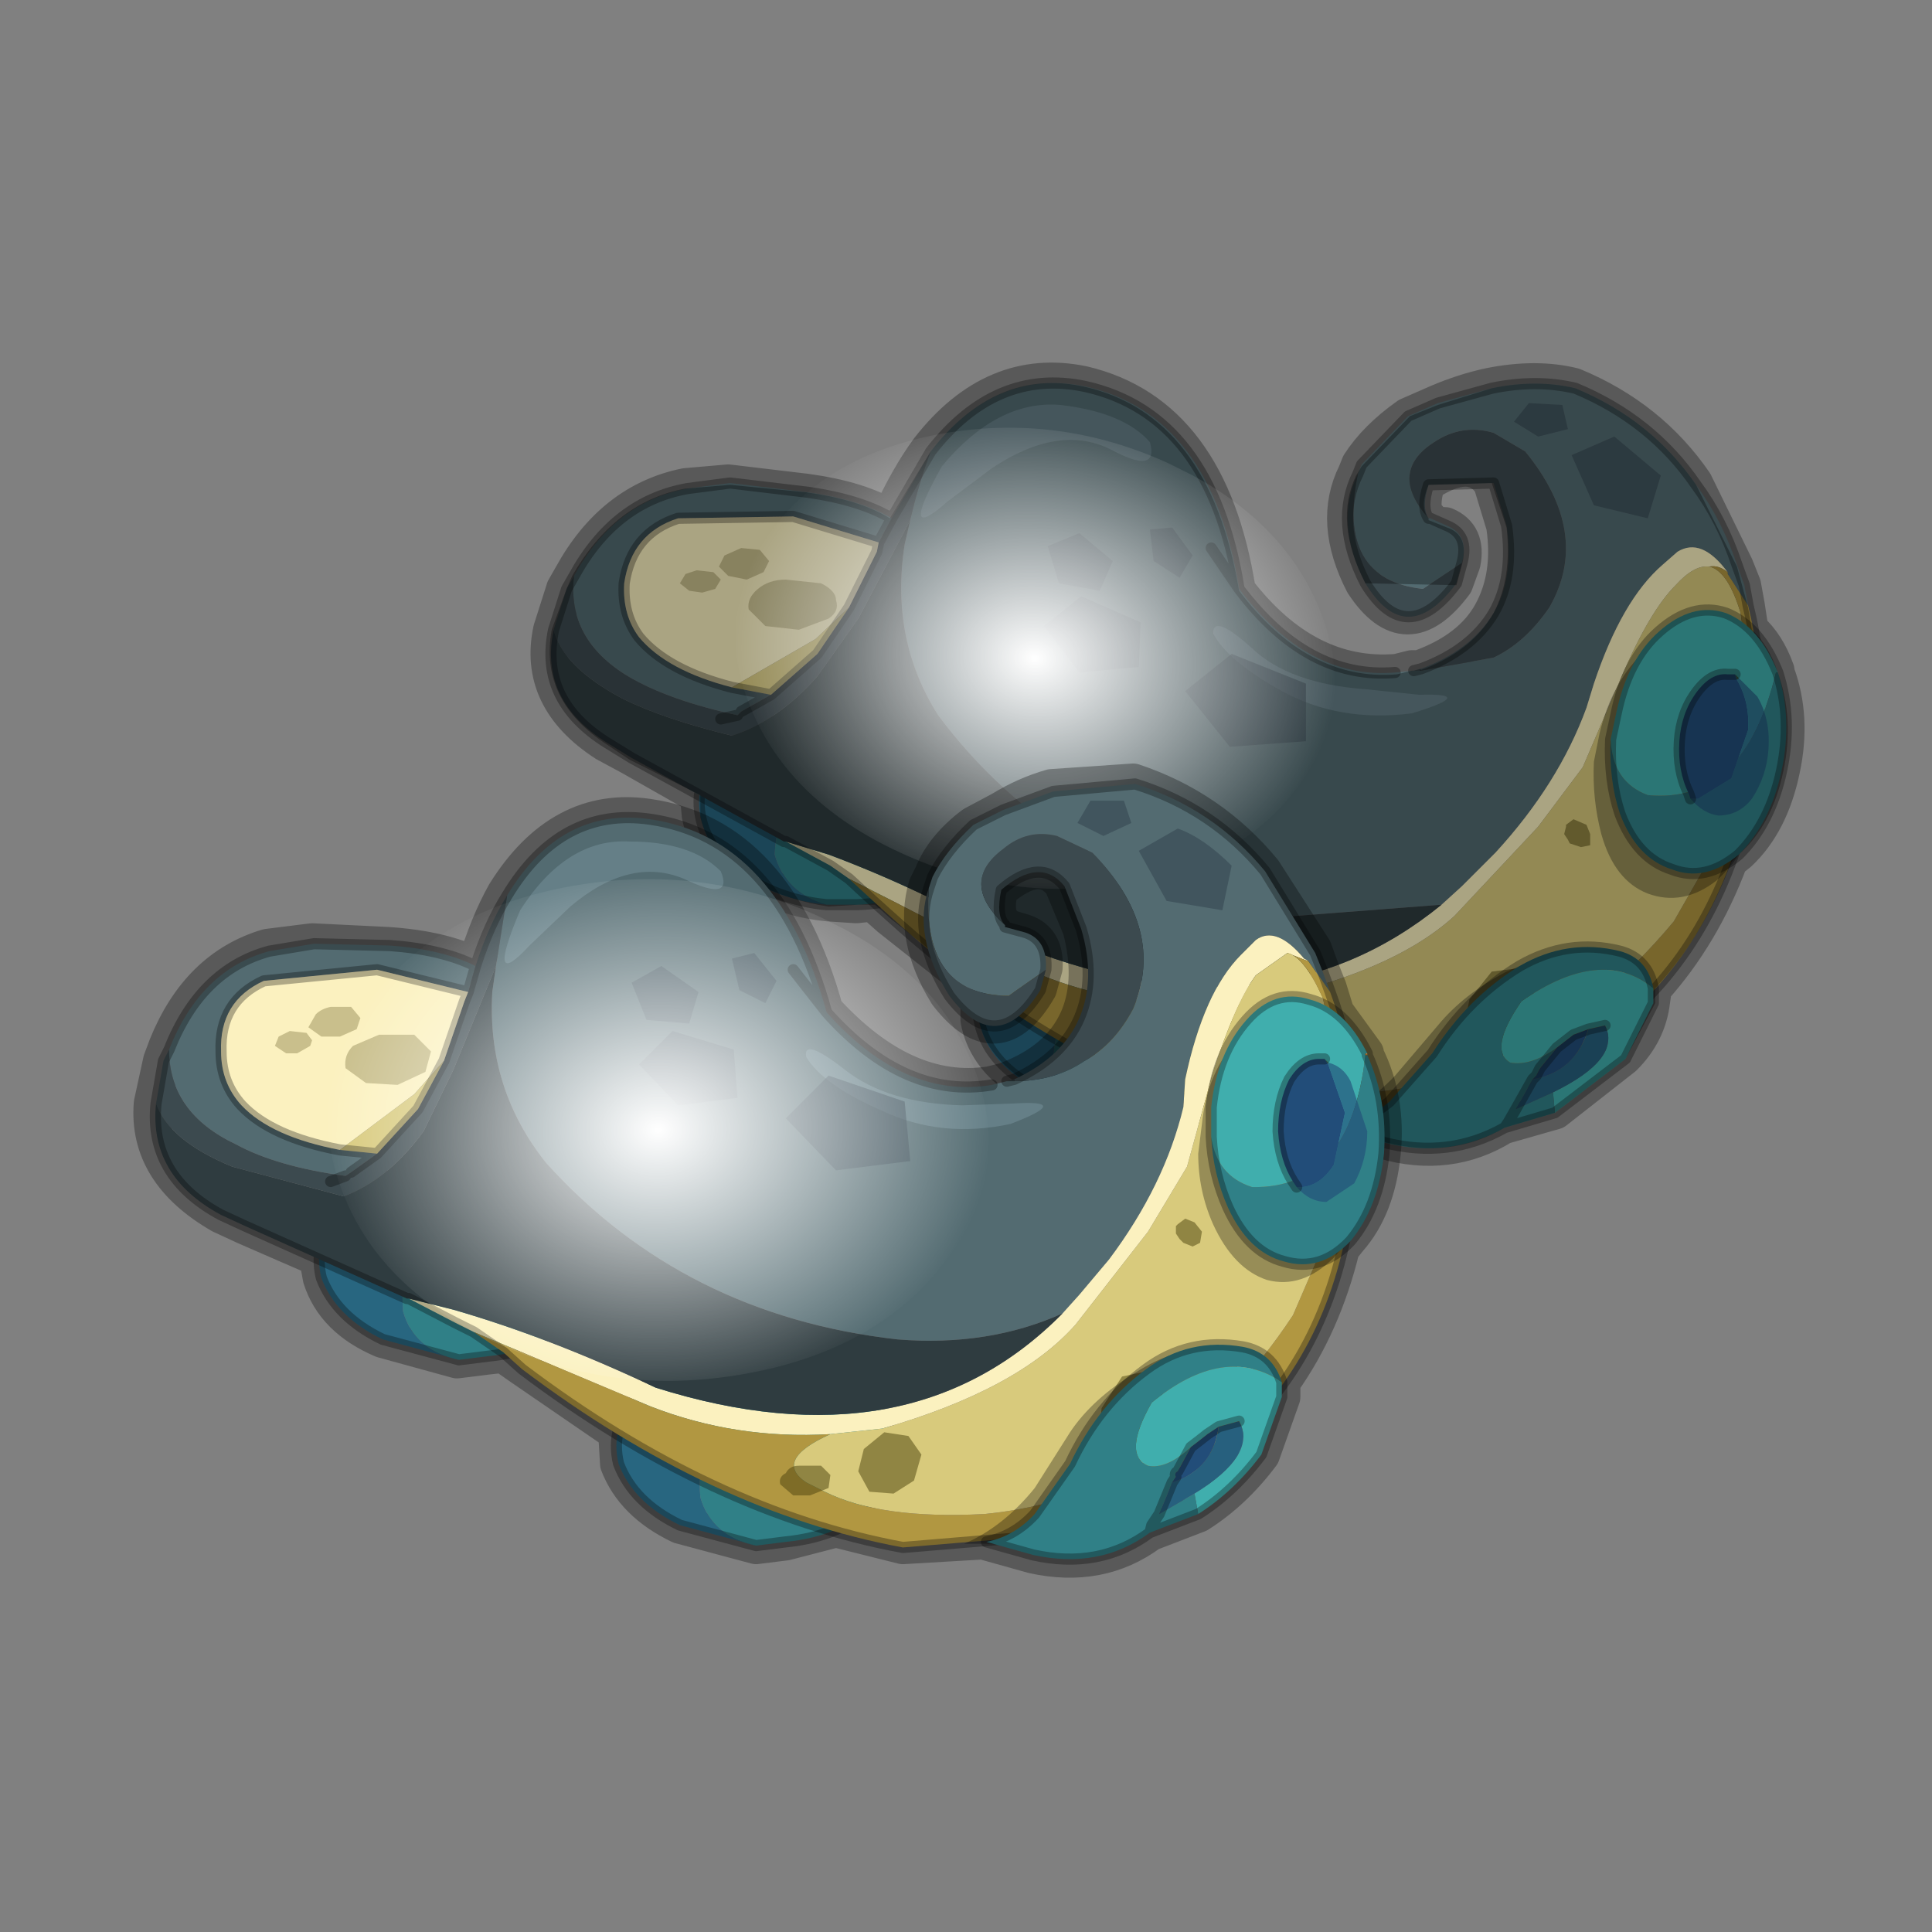 <?xml version="1.0" encoding="UTF-8" standalone="no"?>
<svg xmlns:xlink="http://www.w3.org/1999/xlink" height="520.0px" width="520.0px" xmlns="http://www.w3.org/2000/svg">
  <rect width="100%" height="100%" fill="#808080" stroke="none"/>
  <g transform="matrix(10.0, 0.0, 0.0, 10.0, 0.0, 0.0)">
    <use height="52.0" transform="matrix(1.0, 0.0, 0.0, 1.0, 0.0, 0.0)" width="52.0" xlink:href="#shape0"/>
    <use height="136.85" transform="matrix(0.109, 0.008, -0.005, 0.09, 20.117, 10.968)" width="148.25" xlink:href="#sprite0"/>
    <use height="21.95" transform="matrix(1.0, 0.0, 0.0, 1.0, 3.6, 20.5)" width="34.15" xlink:href="#shape2"/>
    <use height="136.85" transform="matrix(0.12, 0.008, -0.012, 0.098, 9.642, 23.117)" width="148.25" xlink:href="#sprite0"/>
  </g>
  <defs>
    <g id="shape0" transform="matrix(1.0, 0.0, 0.0, 1.0, 0.0, 0.0)">
      <path d="M52.0 0.0 L52.0 52.0 0.0 52.0 0.0 0.0 52.0 0.0" fill="#795fa9" fill-opacity="0.0" fill-rule="evenodd" stroke="none"/>
      <path d="M25.0 12.1 Q26.75 9.85 29.15 10.35 32.55 11.15 33.3 15.9 35.15 18.3 37.6 18.1 L38.0 18.0 38.2 18.0 Q39.6 17.5 40.15 16.5 40.7 15.5 40.5 14.15 L40.15 13.0 Q39.6 12.2 38.4 13.0 38.2 13.65 38.4 13.95 L38.45 13.95 Q38.6 14.15 38.9 14.15 39.5 14.4 39.35 15.15 L39.15 15.7 Q37.85 17.45 36.7 15.7 35.85 14.05 36.5 12.75 L36.6 12.5 Q37.05 11.8 37.9 11.2 L38.7 10.85 Q39.4 10.55 40.1 10.4 41.35 10.15 42.35 10.4 44.4 11.25 45.6 13.0 L46.7 15.25 46.9 15.75 47.0 16.3 47.1 16.95 Q47.55 17.35 47.8 18.05 L47.8 18.1 Q48.25 19.3 47.95 20.7 47.65 22.15 46.8 22.95 L46.55 23.15 Q45.8 25.15 44.5 26.6 L44.45 26.95 Q44.35 27.8 43.7 28.45 L41.85 29.9 40.45 30.3 Q39.0 31.2 37.25 30.7 L36.05 30.3 36.3 30.2 33.75 30.15 31.95 29.65 30.55 29.85 29.75 29.85 Q28.7 29.75 27.8 29.25 26.55 28.55 26.35 27.45 L26.35 26.6 23.95 24.7 23.5 24.3 23.05 24.35 22.3 24.3 Q21.25 24.2 20.25 23.7 19.05 23.0 18.85 21.95 L18.8 21.4 16.95 20.35 16.3 20.0 Q14.45 18.8 14.85 16.95 L15.2 15.85 15.4 15.5 Q16.5 13.5 18.45 13.1 L19.6 13.0 21.7 13.25 Q23.15 13.45 23.95 13.95 24.45 12.85 25.0 12.1 Z" fill="none" stroke="#000000" stroke-linecap="round" stroke-linejoin="round" stroke-opacity="0.302" stroke-width="1.0"/>
      <path d="M22.25 24.35 Q21.15 24.05 20.85 23.0 21.0 20.15 24.8 19.85 26.1 20.6 26.3 21.65 26.5 22.7 25.6 23.5 24.6 24.3 23.05 24.35 L22.25 24.35" fill="#308087" fill-rule="evenodd" stroke="none"/>
      <path d="M24.8 19.85 Q21.0 20.15 20.85 23.0 21.15 24.05 22.25 24.35 21.2 24.25 20.3 23.75 19.05 23.05 18.85 21.95 18.65 20.9 19.6 20.05 20.5 19.3 22.05 19.2 23.55 19.1 24.8 19.85" fill="#286680" fill-rule="evenodd" stroke="none"/>
      <path d="M22.25 24.35 L23.05 24.35 Q24.6 24.3 25.6 23.5 26.5 22.7 26.3 21.65 26.1 20.6 24.8 19.85 23.55 19.1 22.05 19.2 20.5 19.3 19.6 20.05 18.65 20.9 18.85 21.95 19.05 23.05 20.3 23.75 21.2 24.25 22.25 24.35 Z" fill="none" stroke="#000000" stroke-linecap="round" stroke-linejoin="round" stroke-opacity="0.302" stroke-width="0.3"/>
      <path d="M32.3 25.35 Q33.6 26.1 33.8 27.15 34.0 28.2 33.1 29.0 32.1 29.8 30.55 29.85 L29.75 29.85 Q28.65 29.55 28.35 28.5 28.5 25.65 32.3 25.35" fill="#308087" fill-rule="evenodd" stroke="none"/>
      <path d="M29.75 29.85 Q28.7 29.75 27.8 29.25 26.55 28.55 26.35 27.45 26.15 26.4 27.1 25.55 28.0 24.8 29.55 24.7 31.05 24.6 32.3 25.35 28.5 25.65 28.35 28.5 28.65 29.55 29.75 29.85" fill="#286680" fill-rule="evenodd" stroke="none"/>
      <path d="M29.75 29.85 Q28.7 29.75 27.8 29.25 26.55 28.55 26.35 27.45 26.15 26.4 27.1 25.55 28.0 24.8 29.55 24.7 31.05 24.6 32.3 25.35 33.6 26.1 33.8 27.15 34.0 28.2 33.1 29.0 32.1 29.8 30.55 29.85 L29.75 29.85 Z" fill="none" stroke="#000000" stroke-linecap="round" stroke-linejoin="round" stroke-opacity="0.302" stroke-width="0.3"/>
      <path d="M38.45 13.95 L38.5 13.95 38.95 14.15 Q39.55 14.4 39.35 15.15 L38.3 15.85 Q35.95 15.6 36.55 12.75 L36.65 12.5 37.9 11.2 38.7 10.85 40.15 10.45 Q41.35 10.2 42.4 10.45 44.45 11.3 45.65 13.05 46.35 14.0 46.75 15.2 L46.95 15.75 47.05 16.3 46.5 15.45 46.5 15.4 Q45.8 14.45 45.15 14.85 L44.75 15.2 Q43.65 16.15 42.9 18.4 L42.7 19.05 Q41.95 21.1 40.25 22.95 L39.35 23.85 38.8 24.35 34.25 24.7 Q28.5 23.6 25.25 19.25 23.95 17.2 24.35 14.65 L24.5 14.0 Q24.7 13.1 25.05 12.15 26.8 9.9 29.2 10.4 32.6 11.15 33.35 15.85 35.2 18.3 37.55 18.1 L38.05 18.05 38.25 18.05 40.2 17.7 Q41.05 17.3 41.7 16.35 42.85 14.35 41.05 12.15 L40.2 11.65 Q39.35 11.4 38.6 11.9 37.35 12.7 38.45 13.95 M15.45 15.5 Q16.55 13.5 18.5 13.15 L19.65 13.0 21.75 13.25 Q23.15 13.45 24.0 13.95 L23.65 14.6 21.35 13.9 18.25 13.95 Q17.0 14.35 16.8 15.7 16.75 16.55 17.2 17.15 17.95 18.05 19.7 18.5 L20.75 18.7 19.95 19.15 19.85 19.25 Q18.0 18.85 16.9 18.2 15.25 17.2 15.45 15.5 M32.6 14.75 L33.35 15.85 32.6 14.75" fill="#536b71" fill-rule="evenodd" stroke="none"/>
      <path d="M38.25 18.0 Q39.6 17.5 40.2 16.5 40.75 15.55 40.55 14.15 L40.2 13.0 38.45 13.05 Q38.25 13.65 38.45 13.95 37.35 12.7 38.6 11.9 39.35 11.4 40.2 11.65 L41.05 12.15 Q42.85 14.35 41.7 16.35 41.05 17.3 40.2 17.7 L38.25 18.05 38.25 18.0 M39.35 15.15 L39.2 15.7 Q37.85 17.5 36.75 15.7 35.9 14.05 36.55 12.75 35.95 15.6 38.3 15.85 L39.35 15.15 M14.9 16.95 L15.25 15.85 15.45 15.5 Q15.25 17.2 16.9 18.2 18.0 18.85 19.85 19.25 L19.95 19.15 20.75 18.7 22.0 17.6 22.85 16.35 23.6 14.85 23.65 14.6 24.0 13.95 25.05 12.15 Q24.7 13.1 24.5 14.0 L23.1 16.65 22.0 18.2 Q20.95 19.4 19.7 19.8 17.85 19.35 16.75 18.8 15.15 17.95 14.9 16.95 M19.4 19.35 L19.85 19.25 19.4 19.35" fill="#3c4a4f" fill-rule="evenodd" stroke="none"/>
      <path d="M22.85 23.65 L22.35 23.3 21.15 22.65 22.3 23.0 Q24.85 23.95 27.55 25.5 34.2 28.1 38.8 24.35 L39.35 23.85 40.25 22.95 Q41.95 21.1 42.7 19.05 L42.9 18.4 Q43.65 16.15 44.75 15.2 L45.15 14.85 Q45.8 14.45 46.5 15.4 L46.5 15.45 46.5 15.4 Q46.25 15.2 46.0 15.25 45.6 15.2 45.1 15.75 44.4 16.45 43.65 18.2 L42.6 20.65 41.4 22.25 39.15 24.65 Q37.4 26.25 33.55 27.0 L32.1 27.05 Q29.55 27.0 27.35 25.95 L22.85 23.65 M23.65 14.6 L23.6 14.85 22.85 16.35 21.95 17.2 19.7 18.5 Q17.95 18.05 17.2 17.15 16.75 16.55 16.8 15.7 17.0 14.35 18.25 13.95 L21.35 13.9 23.65 14.6" fill="#fbf1bf" fill-rule="evenodd" stroke="none"/>
      <path d="M32.1 27.05 L33.55 27.0 Q37.4 26.25 39.15 24.65 L41.4 22.25 42.6 20.65 43.65 18.2 Q44.4 16.45 45.1 15.75 45.6 15.2 46.0 15.25 46.5 15.35 46.85 16.5 L47.0 17.65 46.9 19.1 46.85 19.7 46.75 20.5 46.65 21.0 46.55 21.5 46.4 21.95 46.05 23.05 45.05 24.8 Q41.25 29.35 36.05 29.45 33.25 29.4 31.8 28.55 L31.3 28.25 Q30.5 27.6 32.1 27.05 M19.7 18.5 L21.95 17.2 22.85 16.35 22.0 17.6 20.75 18.7 19.7 18.5" fill="#d8ca7c" fill-rule="evenodd" stroke="none"/>
      <path d="M47.05 16.3 Q47.4 17.7 47.35 19.1 L47.35 19.75 47.05 21.65 Q46.1 25.65 43.25 27.8 41.8 28.9 40.25 29.5 L37.45 30.15 Q34.45 30.4 33.8 30.15 28.65 28.9 24.0 24.7 L23.5 24.25 22.85 23.65 27.35 25.95 Q29.55 27.0 32.1 27.05 30.5 27.6 31.3 28.25 L31.8 28.55 Q33.25 29.4 36.05 29.45 41.25 29.35 45.05 24.8 L46.05 23.05 46.4 21.95 46.55 21.5 46.65 21.0 46.75 20.5 46.85 19.7 46.9 19.1 47.0 17.65 46.85 16.5 Q46.5 15.35 46.0 15.25 46.25 15.2 46.5 15.4 L46.5 15.45 47.05 16.3" fill="#b19741" fill-rule="evenodd" stroke="none"/>
      <path d="M21.15 22.65 L21.1 22.65 17.0 20.4 16.35 20.0 Q14.5 18.85 14.9 16.95 15.15 17.95 16.75 18.8 17.85 19.35 19.7 19.8 20.95 19.4 22.0 18.2 L23.1 16.65 24.5 14.0 24.35 14.65 Q23.95 17.2 25.25 19.25 28.5 23.6 34.25 24.7 L38.8 24.35 Q34.2 28.1 27.55 25.5 24.85 23.95 22.3 23.0 L21.15 22.65 M38.05 18.05 L38.25 18.0 38.25 18.05 38.05 18.05" fill="#2f3c40" fill-rule="evenodd" stroke="none"/>
      <path d="M38.25 18.0 Q39.6 17.5 40.2 16.5 40.75 15.55 40.55 14.15 L40.2 13.0 38.45 13.05 Q38.25 13.65 38.45 13.95 M38.5 13.95 L38.95 14.15 Q39.55 14.4 39.35 15.15 L39.2 15.7 Q37.85 17.5 36.75 15.7 35.9 14.05 36.55 12.75 L36.65 12.5 37.9 11.2 38.7 10.85 40.15 10.45 Q41.35 10.2 42.4 10.45 44.45 11.3 45.65 13.05 46.35 14.0 46.75 15.2 L46.95 15.75 47.05 16.3 Q47.4 17.7 47.35 19.1 L47.35 19.75 47.05 21.65 Q46.1 25.65 43.25 27.8 41.8 28.9 40.25 29.5 L37.45 30.15 Q34.45 30.4 33.8 30.15 28.65 28.9 24.0 24.7 L23.5 24.25 22.85 23.65 22.35 23.3 21.15 22.65 21.1 22.65 17.0 20.4 16.35 20.0 Q14.5 18.85 14.9 16.95 L15.25 15.85 15.45 15.5 Q16.55 13.5 18.5 13.15 L19.65 13.0 21.75 13.25 Q23.15 13.45 24.0 13.95 L25.05 12.15 Q26.8 9.9 29.2 10.4 32.6 11.15 33.35 15.85 35.2 18.3 37.55 18.1 M38.05 18.05 L38.25 18.0 M23.65 14.6 L24.0 13.95 M22.85 16.35 L23.6 14.85 23.65 14.6 21.35 13.9 18.25 13.95 Q17.0 14.35 16.8 15.7 16.75 16.55 17.2 17.15 17.95 18.05 19.7 18.5 M22.85 16.35 L22.0 17.6 20.75 18.7 19.95 19.15 M19.85 19.25 L19.4 19.35 M33.35 15.85 L32.6 14.75 M20.75 18.7 L19.7 18.5" fill="none" stroke="#000000" stroke-linecap="round" stroke-linejoin="round" stroke-opacity="0.302" stroke-width="0.3"/>
      <path d="M26.7 12.6 L25.5 13.5 Q24.15 14.7 25.35 12.55 26.85 10.75 28.55 10.9 30.25 11.1 30.95 11.9 31.2 12.8 29.9 12.1 28.5 11.4 26.7 12.6" fill="#78929c" fill-opacity="0.514" fill-rule="evenodd" stroke="none"/>
      <path d="M36.75 18.55 L38.2 18.7 Q39.8 18.65 38.0 19.2 36.05 19.45 34.5 18.6 33.05 17.8 32.65 17.05 32.65 16.5 33.7 17.45 34.7 18.4 36.75 18.55" fill="#78929c" fill-opacity="0.514" fill-rule="evenodd" stroke="none"/>
      <path d="M19.25 15.85 L18.9 15.95 18.55 15.9 18.3 15.7 18.45 15.45 18.75 15.35 19.2 15.4 19.4 15.6 19.25 15.85 M20.7 15.1 L20.55 15.4 20.1 15.6 19.6 15.5 19.35 15.25 19.5 14.95 19.95 14.75 20.45 14.8 20.7 15.1 M20.15 16.4 Q20.1 16.1 20.4 15.85 20.7 15.6 21.15 15.6 L22.1 15.7 Q22.5 15.9 22.5 16.15 22.6 16.45 22.3 16.65 L21.5 16.95 20.6 16.85 20.15 16.4" fill="#4f4511" fill-opacity="0.29" fill-rule="evenodd" stroke="none"/>
      <path d="M45.2 17.6 L45.3 17.1 45.75 16.9 46.3 17.1 46.6 17.7 46.5 18.2 46.05 18.4 Q45.75 18.45 45.5 18.15 L45.2 17.6 M42.7 22.2 L42.8 22.45 42.8 22.75 42.55 22.8 42.25 22.7 42.2 22.6 42.1 22.45 42.15 22.25 42.15 22.2 42.35 22.05 42.7 22.2 M40.15 26.15 L40.95 26.05 41.3 26.65 41.1 27.7 40.4 28.45 39.75 28.6 Q39.4 28.4 39.35 27.9 L39.55 26.9 40.15 26.15 M45.35 20.2 L45.3 20.6 45.25 20.75 44.9 21.25 44.45 21.3 44.25 20.95 Q44.2 20.65 44.3 20.35 L44.75 19.95 Q44.95 19.75 45.1 19.85 L45.2 19.9 45.35 20.2 M30.8 28.0 Q30.95 27.85 31.25 27.8 L31.75 27.85 32.0 28.15 31.9 28.45 31.4 28.65 30.9 28.6 30.65 28.3 30.8 28.0 M33.05 28.7 Q32.75 28.5 32.8 28.1 32.75 27.8 33.0 27.5 L33.65 27.1 34.25 27.25 34.5 27.8 34.25 28.5 33.7 28.85 33.05 28.7" fill="#4f4511" fill-opacity="0.522" fill-rule="evenodd" stroke="none"/>
      <path d="M31.55 14.2 L32.1 14.95 31.75 15.55 31.05 15.1 30.95 14.25 31.55 14.2 M29.05 14.35 L29.95 15.1 29.6 15.9 28.5 15.7 28.2 14.7 29.05 14.35 M42.05 10.9 L42.2 11.55 41.4 11.75 40.75 11.35 41.15 10.85 42.05 10.9 M44.7 12.8 L44.35 13.95 42.9 13.6 42.3 12.25 43.45 11.75 44.7 12.8 M30.7 16.75 L30.65 17.95 29.05 18.1 28.1 16.85 29.1 16.05 30.7 16.75 M35.15 19.95 L33.1 20.1 31.9 18.6 33.15 17.6 35.15 18.4 35.15 19.95" fill="#32434e" fill-opacity="0.541" fill-rule="evenodd" stroke="none"/>
      <path d="M47.4 18.75 L47.4 18.8 Q47.85 20.05 47.45 21.45 47.1 22.9 46.2 23.7 45.3 24.4 44.35 24.05 43.45 23.7 43.1 22.45 42.85 21.5 42.9 20.5 L43.05 19.75 Q43.4 18.3 44.3 17.5 45.25 16.8 46.1 17.15 47.0 17.5 47.4 18.75" fill="#000000" fill-opacity="0.302" fill-rule="evenodd" stroke="none"/>
      <path d="M42.55 25.8 Q43.35 25.9 43.35 26.5 43.35 27.05 42.65 27.35 L41.95 27.55 36.9 30.35 35.5 30.2 Q36.6 29.95 37.55 28.95 L38.7 27.6 Q39.4 26.75 40.55 26.15 41.8 25.6 42.55 25.8" fill="#000000" fill-opacity="0.302" fill-rule="evenodd" stroke="none"/>
      <path d="M47.8 18.1 L47.85 18.1 47.8 18.1" fill="#feb166" fill-rule="evenodd" stroke="none"/>
      <path d="M47.8 18.1 L47.85 18.1 47.8 18.1" fill="#fd7f02" fill-rule="evenodd" stroke="none"/>
      <path d="M47.85 18.1 L47.8 18.1 Q46.95 21.65 44.35 21.4 43.4 21.05 43.35 19.9 L43.5 19.2 Q43.8 17.75 44.65 17.0 45.55 16.2 46.45 16.5 47.35 16.85 47.85 18.1" fill="#40aead" fill-rule="evenodd" stroke="none"/>
      <path d="M47.85 18.1 Q48.25 19.35 47.95 20.75 47.65 22.15 46.8 23.0 45.9 23.75 45.0 23.4 44.05 23.1 43.6 21.9 43.3 21.0 43.35 19.9 43.4 21.05 44.35 21.4 46.95 21.65 47.8 18.1 L47.85 18.1" fill="#308087" fill-rule="evenodd" stroke="none"/>
      <path d="M47.85 18.1 Q48.25 19.35 47.95 20.75 47.65 22.15 46.8 23.0 45.9 23.75 45.0 23.4 44.05 23.1 43.6 21.9 43.3 21.0 43.35 19.9 L43.5 19.2 Q43.8 17.75 44.65 17.0 45.55 16.2 46.45 16.5 47.35 16.85 47.85 18.1 Z" fill="none" stroke="#000000" stroke-linecap="round" stroke-linejoin="round" stroke-opacity="0.302" stroke-width="0.3"/>
      <path d="M46.8 18.25 L46.75 18.3 46.7 18.15 46.8 18.25" fill="#473d16" fill-opacity="0.651" fill-rule="evenodd" stroke="none"/>
      <path d="M46.7 18.15 L46.75 18.3 Q47.1 18.9 47.05 19.65 L46.6 20.95 45.7 21.5 45.5 21.5 45.45 21.35 Q45.15 20.75 45.2 19.95 45.25 19.2 45.65 18.65 46.05 18.1 46.5 18.15 L46.7 18.15" fill="#224d79" fill-rule="evenodd" stroke="none"/>
      <path d="M46.75 18.3 L46.8 18.25 47.3 18.75 Q47.65 19.35 47.6 20.15 47.55 20.9 47.15 21.5 46.8 21.95 46.25 21.95 45.85 21.9 45.5 21.5 L45.7 21.5 46.6 20.95 47.05 19.65 Q47.1 18.9 46.75 18.3" fill="#224d79" fill-opacity="0.624" fill-rule="evenodd" stroke="none"/>
      <path d="M46.7 18.15 L46.5 18.15 Q46.05 18.1 45.65 18.65 45.25 19.2 45.2 19.95 45.15 20.75 45.45 21.35 L45.5 21.5" fill="none" stroke="#000000" stroke-linecap="round" stroke-linejoin="round" stroke-opacity="0.302" stroke-width="0.3"/>
      <path d="M41.9 28.2 Q41.2 28.7 40.65 28.6 40.05 28.25 40.95 26.95 43.1 25.45 44.5 26.6 L44.5 27.0 43.75 28.5 41.85 29.95 41.8 29.4 Q43.65 28.5 43.2 27.6 L42.75 27.7 42.35 27.85 41.9 28.2" fill="#40aead" fill-rule="evenodd" stroke="none"/>
      <path d="M41.9 28.2 L41.45 28.75 41.35 28.95 41.25 29.05 40.8 29.85 40.6 30.2 40.5 30.35 40.6 30.2 40.8 29.85 41.8 29.4 41.85 29.95 40.5 30.35 Q39.0 31.2 37.25 30.75 36.8 30.55 36.05 30.3 36.8 30.15 37.4 29.65 L38.55 28.35 Q39.5 26.85 40.9 26.0 42.2 25.25 43.6 25.6 44.35 25.8 44.5 26.6 43.1 25.45 40.95 26.95 40.05 28.25 40.65 28.6 41.2 28.7 41.9 28.2" fill="#308087" fill-rule="evenodd" stroke="none"/>
      <path d="M41.25 29.05 L41.35 28.95 41.45 28.75 41.9 28.2 42.35 27.85 42.75 27.7 Q42.4 28.85 41.25 29.05" fill="#224d79" fill-rule="evenodd" stroke="none"/>
      <path d="M40.8 29.85 L41.25 29.05 Q42.4 28.85 42.75 27.7 L43.2 27.6 Q43.65 28.5 41.8 29.4 L40.8 29.85" fill="#27607e" fill-rule="evenodd" stroke="none"/>
      <path d="M41.25 29.05 L41.35 28.95 41.45 28.75 41.9 28.2 M44.5 26.6 Q44.35 25.8 43.6 25.6 42.2 25.25 40.9 26.0 39.5 26.85 38.55 28.35 L37.4 29.65 Q36.8 30.15 36.05 30.3 36.8 30.55 37.25 30.75 39.0 31.2 40.5 30.35 L40.6 30.2 40.8 29.85 41.25 29.05 M42.75 27.7 L42.35 27.85 41.9 28.2 M42.75 27.7 L43.2 27.6 M41.85 29.95 L43.75 28.5 44.5 27.0 44.5 26.6 M41.85 29.95 L40.5 30.35" fill="none" stroke="#000000" stroke-linecap="round" stroke-linejoin="round" stroke-opacity="0.302" stroke-width="0.3"/>
      <path d="M19.65 13.05 L21.7 13.25 Q23.15 13.45 23.95 13.95 L25.05 12.15 Q26.8 9.9 29.15 10.4 32.55 11.15 33.35 15.9 35.2 18.35 37.6 18.15 L38.0 18.05 38.2 18.05 Q39.6 17.55 40.2 16.5 40.7 15.55 40.55 14.2 L40.15 13.0 38.45 13.05 Q38.2 13.65 38.45 13.95 L38.45 14.0 38.95 14.2 Q39.55 14.4 39.35 15.2 L39.2 15.75 36.75 15.7 Q35.9 14.05 36.5 12.8 L36.65 12.55 37.95 11.2 38.7 10.9 40.15 10.45 Q41.35 10.2 42.4 10.45 44.45 11.3 45.65 13.05 L46.75 15.25 46.9 15.8 47.05 16.35 47.15 16.95 Q47.6 17.35 47.85 18.1 48.3 19.35 48.0 20.75 47.7 22.2 46.8 23.0 L46.6 23.2 Q45.85 25.2 44.55 26.6 L44.55 27.0 43.75 28.5 41.85 29.95 40.5 30.35 Q39.05 31.2 37.3 30.75 L36.05 30.3 36.35 30.25 33.75 30.2 32.0 29.65 30.6 29.9 29.8 29.9 Q28.75 29.8 27.85 29.25 26.6 28.55 26.35 27.5 26.3 27.05 26.4 26.65 L24.0 24.75 23.55 24.35 23.1 24.35 22.3 24.4 Q21.25 24.25 20.3 23.75 19.1 23.05 18.85 22.0 L18.85 21.4 16.95 20.45 16.35 20.05 Q14.5 18.85 14.85 16.95 L15.25 15.85 15.4 15.5 Q16.55 13.5 18.45 13.15 L19.65 13.05" fill="#000000" fill-opacity="0.322" fill-rule="evenodd" stroke="none"/>
    </g>
    <g id="sprite0" transform="matrix(1.0, 0.0, 0.0, 1.0, 73.5, 65.0)">
      <use height="136.85" transform="matrix(1.0, 0.0, 0.0, 1.0, -73.5, -65.0)" width="148.25" xlink:href="#shape1"/>
    </g>
    <g id="shape1" transform="matrix(1.0, 0.0, 0.0, 1.0, 73.5, 65.0)">
      <path d="M36.65 -54.65 Q60.05 -42.0 69.75 -17.95 80.55 8.9 68.0 34.1 55.45 59.35 26.8 68.2 -1.8 77.05 -29.7 64.3 -57.6 51.6 -68.45 24.75 -79.3 -2.05 -66.75 -27.25 L-66.7 -27.3 Q-54.1 -52.5 -25.5 -61.4 3.1 -70.2 31.0 -57.5 L36.65 -54.65" fill="url(#gradient0)" fill-rule="evenodd" stroke="none"/>
    </g>
    <radialGradient cx="0" cy="0" gradientTransform="matrix(0.091, 0.0, 0.0, 0.091, 0.6, 3.4)" gradientUnits="userSpaceOnUse" id="gradient0" r="819.2" spreadMethod="pad">
      <stop offset="0.0" stop-color="#ffffff"/>
      <stop offset="1.0" stop-color="#ffffff" stop-opacity="0.0"/>
    </radialGradient>
    <g id="shape2" transform="matrix(1.0, 0.0, 0.0, 1.0, -3.6, -20.5)">
      <path d="M13.6 24.05 Q15.1 21.65 17.45 22.0 20.9 22.5 22.2 27.2 24.35 29.55 26.65 29.2 L27.05 29.1 27.3 29.0 Q28.6 28.45 29.05 27.35 29.45 26.35 29.1 25.0 L28.6 23.8 Q28.0 23.0 26.9 23.95 26.75 24.6 27.0 24.85 L27.05 24.95 27.55 25.1 Q28.15 25.3 28.1 26.05 L27.95 26.6 Q26.85 28.5 25.5 26.75 24.55 25.2 24.95 23.85 L25.1 23.55 Q25.4 22.8 26.2 22.2 L26.95 21.8 Q27.6 21.4 28.3 21.2 L30.5 21.05 Q32.6 21.75 34.0 23.45 L35.35 25.55 35.55 26.1 35.75 26.6 35.95 27.25 36.75 28.35 36.75 28.4 Q37.35 29.6 37.2 31.05 37.05 32.5 36.3 33.35 L36.1 33.6 Q35.6 35.65 34.5 37.2 L34.5 37.6 33.95 39.15 Q33.2 40.15 32.25 40.75 L30.95 41.25 Q29.6 42.25 27.8 41.85 L26.55 41.5 26.85 41.45 24.3 41.6 22.5 41.15 21.15 41.5 20.35 41.6 18.3 41.05 Q17.05 40.45 16.65 39.4 L16.6 38.55 14.05 36.8 13.55 36.45 13.1 36.5 12.3 36.6 10.3 36.05 Q9.0 35.5 8.65 34.4 L8.55 33.85 6.6 33.0 5.95 32.7 Q3.95 31.55 4.1 29.7 L4.35 28.55 4.5 28.15 Q5.35 26.05 7.2 25.5 L8.4 25.35 10.45 25.45 Q11.9 25.55 12.8 26.0 13.15 24.85 13.6 24.05 Z" fill="none" stroke="#000000" stroke-linecap="round" stroke-linejoin="round" stroke-opacity="0.302" stroke-width="1.0"/>
      <path d="M14.3 31.85 L14.4 31.85 Q15.65 32.5 16.0 33.55 16.3 34.6 15.5 35.5 14.65 36.35 13.15 36.5 L12.35 36.6 Q11.15 36.35 10.85 35.3 10.6 32.4 14.3 31.85" fill="#308087" fill-rule="evenodd" stroke="none"/>
      <path d="M12.35 36.6 L10.3 36.05 Q9.05 35.45 8.65 34.4 8.4 33.4 9.2 32.45 10.0 31.6 11.55 31.4 13.05 31.2 14.3 31.85 10.6 32.4 10.85 35.3 11.15 36.35 12.35 36.6" fill="#286680" fill-rule="evenodd" stroke="none"/>
      <path d="M12.35 36.6 L10.3 36.05 Q9.05 35.45 8.65 34.4 8.4 33.4 9.2 32.45 10.0 31.6 11.55 31.4 13.05 31.2 14.3 31.85 L14.4 31.85 Q15.65 32.5 16.0 33.55 16.3 34.6 15.5 35.5 14.65 36.35 13.15 36.5 L12.35 36.6 Z" fill="none" stroke="#000000" stroke-linecap="round" stroke-linejoin="round" stroke-opacity="0.302" stroke-width="0.3"/>
      <path d="M20.35 41.6 Q19.15 41.35 18.85 40.3 18.6 37.4 22.3 36.85 L22.4 36.85 Q23.65 37.5 24.0 38.55 24.3 39.6 23.5 40.5 22.65 41.35 21.15 41.5 L20.35 41.6" fill="#308087" fill-rule="evenodd" stroke="none"/>
      <path d="M22.3 36.85 Q18.6 37.4 18.85 40.3 19.15 41.35 20.35 41.6 L18.3 41.05 Q17.05 40.45 16.65 39.4 16.4 38.4 17.2 37.45 18.0 36.6 19.55 36.4 21.05 36.2 22.3 36.85" fill="#286680" fill-rule="evenodd" stroke="none"/>
      <path d="M20.35 41.6 L21.15 41.5 Q22.65 41.35 23.5 40.5 24.3 39.6 24.0 38.55 23.65 37.5 22.4 36.85 L22.3 36.85 Q21.05 36.2 19.55 36.4 18.0 36.6 17.2 37.45 16.4 38.4 16.65 39.4 17.05 40.45 18.3 41.05 L20.35 41.6 Z" fill="none" stroke="#000000" stroke-linecap="round" stroke-linejoin="round" stroke-opacity="0.302" stroke-width="0.3"/>
      <path d="M27.3 29.1 Q28.4 29.1 29.2 28.55 30.0 28.1 30.5 27.15 31.4 25.0 29.4 22.95 L28.45 22.5 Q27.65 22.3 27.0 22.85 25.8 23.75 27.05 24.9 L27.05 24.95 27.6 25.1 Q28.2 25.3 28.15 26.1 L27.15 26.8 Q24.8 26.8 25.0 23.9 L25.1 23.6 Q25.45 22.9 26.2 22.2 L27.0 21.8 28.35 21.3 30.55 21.1 Q32.65 21.75 34.05 23.45 L35.4 25.65 35.6 26.15 35.8 26.7 35.2 25.85 35.1 25.8 Q34.35 24.9 33.8 25.3 L33.4 25.7 Q32.4 26.7 31.9 29.05 L31.85 29.8 Q31.35 31.9 29.85 33.9 L29.05 34.85 28.6 35.35 Q26.6 36.25 24.15 36.05 18.4 35.4 14.7 31.3 13.1 29.3 13.25 26.7 L13.35 26.0 13.65 24.1 Q15.1 21.7 17.5 22.05 20.95 22.55 22.25 27.25 24.35 29.6 26.7 29.2 L27.1 29.1 27.3 29.1 M21.35 26.1 L22.25 27.25 21.35 26.1 M4.55 28.25 Q5.4 26.1 7.25 25.6 L8.45 25.4 10.5 25.45 Q11.9 25.55 12.8 26.0 L12.6 26.7 10.15 26.1 7.1 26.4 Q5.9 26.95 5.95 28.3 5.95 29.15 6.5 29.75 7.3 30.6 9.15 30.95 L10.15 31.05 9.45 31.55 9.3 31.65 Q7.45 31.4 6.35 30.8 4.55 29.95 4.55 28.25" fill="#536b71" fill-rule="evenodd" stroke="none"/>
      <path d="M27.05 24.9 Q25.8 23.75 27.0 22.85 27.65 22.3 28.45 22.5 L29.4 22.95 Q31.4 25.0 30.5 27.15 30.0 28.1 29.2 28.55 28.4 29.1 27.3 29.1 L27.3 29.05 Q28.6 28.45 29.05 27.4 29.5 26.35 29.1 25.0 L28.65 23.85 Q28.0 23.05 26.95 23.95 26.8 24.65 27.05 24.9 M4.2 29.7 L4.4 28.55 4.55 28.25 Q4.55 29.95 6.35 30.8 7.45 31.4 9.3 31.65 L9.45 31.55 10.15 31.05 11.25 29.85 11.95 28.55 12.5 26.95 12.6 26.7 12.8 26.0 Q13.15 24.9 13.65 24.1 L13.35 26.0 12.2 28.8 11.4 30.45 Q10.45 31.75 9.25 32.2 L6.25 31.4 Q4.55 30.7 4.2 29.7 M28.15 26.1 L28.0 26.65 Q26.85 28.5 25.55 26.8 24.55 25.2 25.0 23.9 24.8 26.8 27.15 26.8 L28.15 26.1 M8.9 31.8 L9.3 31.65 8.9 31.8" fill="#3c4a4f" fill-rule="evenodd" stroke="none"/>
      <path d="M12.75 35.85 L12.25 35.6 11.0 34.95 12.2 35.25 Q14.8 36.0 17.65 37.35 24.5 39.5 28.6 35.35 L29.05 34.85 29.85 33.9 Q31.35 31.9 31.85 29.8 L31.9 29.05 Q32.4 26.7 33.4 25.7 L33.8 25.3 Q34.35 24.9 35.1 25.8 L35.2 25.85 35.15 25.85 34.65 25.65 33.8 26.25 Q33.25 27.0 32.65 28.85 L31.95 31.4 30.9 33.15 28.95 35.65 Q27.4 37.4 23.75 38.45 L22.35 38.6 Q19.8 38.75 17.5 37.85 L12.75 35.85 M12.6 26.7 L12.5 26.95 11.95 28.55 11.15 29.45 9.15 30.95 Q7.3 30.6 6.5 29.75 5.95 29.15 5.95 28.3 5.9 26.95 7.1 26.4 L10.15 26.1 12.6 26.7" fill="#fbf1bf" fill-rule="evenodd" stroke="none"/>
      <path d="M22.35 38.6 L23.75 38.45 Q27.4 37.4 28.95 35.65 L30.9 33.15 31.95 31.4 32.65 28.85 Q33.25 27.0 33.8 26.25 L34.65 25.65 Q35.1 25.75 35.6 26.85 L35.9 28.1 36.0 29.5 36.0 30.1 36.0 30.9 35.9 31.45 35.95 31.95 35.8 32.4 35.6 33.55 34.8 35.4 Q31.6 40.25 26.5 40.75 23.7 40.9 22.2 40.15 L21.7 39.9 Q20.8 39.3 22.35 38.6 M9.15 30.95 L11.15 29.45 11.95 28.55 11.25 29.85 10.15 31.05 9.15 30.95" fill="#d8ca7c" fill-rule="evenodd" stroke="none"/>
      <path d="M35.8 26.7 Q36.3 28.05 36.45 29.5 L36.45 30.15 36.4 32.1 Q35.95 36.1 33.4 38.55 L30.65 40.45 27.9 41.35 24.3 41.65 Q19.15 40.7 14.05 36.85 L13.55 36.4 12.75 35.85 17.5 37.85 Q19.8 38.75 22.35 38.6 20.8 39.3 21.7 39.9 L22.2 40.15 Q23.7 40.9 26.5 40.75 31.6 40.25 34.8 35.4 L35.6 33.55 35.8 32.4 35.95 31.95 35.9 31.45 36.0 30.9 36.0 30.1 36.0 29.5 35.9 28.1 35.6 26.85 Q35.1 25.75 34.65 25.65 L35.15 25.85 35.2 25.85 35.8 26.7" fill="#b19741" fill-rule="evenodd" stroke="none"/>
      <path d="M27.3 29.1 L27.1 29.1 27.3 29.05 27.3 29.1 M11.0 34.95 L10.95 34.95 6.6 33.0 5.95 32.7 Q4.0 31.65 4.2 29.7 4.55 30.7 6.25 31.4 L9.25 32.2 Q10.45 31.75 11.4 30.45 L12.2 28.8 13.35 26.0 13.25 26.7 Q13.1 29.3 14.7 31.3 18.4 35.4 24.15 36.05 26.6 36.25 28.6 35.35 24.5 39.5 17.65 37.35 14.8 36.0 12.2 35.25 L11.0 34.95" fill="#2f3c40" fill-rule="evenodd" stroke="none"/>
      <path d="M26.7 29.2 Q24.35 29.6 22.25 27.25 L21.35 26.1 M25.0 23.9 L25.1 23.6 Q25.45 22.9 26.2 22.2 L27.0 21.8 28.35 21.3 30.55 21.1 Q32.65 21.75 34.05 23.45 L35.4 25.65 35.6 26.15 35.8 26.7 Q36.3 28.05 36.45 29.5 L36.45 30.15 36.4 32.1 Q35.95 36.1 33.4 38.55 L30.65 40.45 27.9 41.35 24.3 41.65 Q19.15 40.7 14.05 36.85 L13.55 36.4 12.75 35.85 12.25 35.6 11.0 34.95 10.95 34.95 6.6 33.0 5.95 32.7 Q4.0 31.65 4.2 29.7 L4.4 28.55 4.55 28.25 Q5.4 26.1 7.25 25.6 L8.45 25.4 10.5 25.45 Q11.9 25.55 12.8 26.0 13.15 24.9 13.65 24.1 15.1 21.7 17.5 22.05 20.95 22.55 22.25 27.25 M27.3 29.05 Q28.6 28.45 29.05 27.4 29.5 26.35 29.1 25.0 L28.65 23.85 Q28.0 23.05 26.95 23.95 26.8 24.65 27.05 24.9 M27.05 24.95 L27.6 25.1 Q28.2 25.3 28.15 26.1 L28.0 26.65 Q26.85 28.5 25.55 26.8 24.55 25.2 25.0 23.9 M27.1 29.1 L27.3 29.05 M11.95 28.55 L12.5 26.95 12.6 26.7 10.15 26.1 7.1 26.4 Q5.9 26.95 5.95 28.3 5.95 29.15 6.5 29.75 7.3 30.6 9.15 30.95 M11.95 28.55 L11.25 29.85 10.15 31.05 9.45 31.55 M9.3 31.65 L8.9 31.8 M12.6 26.7 L12.8 26.0 M10.15 31.05 L9.15 30.95" fill="none" stroke="#000000" stroke-linecap="round" stroke-linejoin="round" stroke-opacity="0.302" stroke-width="0.3"/>
      <path d="M15.35 24.4 L14.25 25.45 Q13.05 26.75 14.0 24.5 15.25 22.55 16.95 22.65 18.6 22.65 19.4 23.45 19.75 24.3 18.4 23.65 16.95 23.05 15.35 24.4" fill="#78929c" fill-opacity="0.514" fill-rule="evenodd" stroke="none"/>
      <path d="M25.9 29.75 L27.3 29.7 Q28.9 29.6 27.2 30.25 25.35 30.65 23.75 29.9 22.15 29.2 21.7 28.45 21.6 27.9 22.75 28.8 23.9 29.7 25.9 29.75" fill="#78929c" fill-opacity="0.514" fill-rule="evenodd" stroke="none"/>
      <path d="M8.35 28.15 L8.0 28.35 7.7 28.35 7.4 28.15 7.5 27.9 7.8 27.75 8.25 27.8 8.4 28.0 8.35 28.15 M9.45 27.1 L9.7 27.4 9.6 27.7 9.15 27.9 8.65 27.9 8.3 27.65 8.5 27.3 Q8.65 27.15 8.9 27.1 L9.45 27.1 M9.3 28.75 Q9.25 28.4 9.5 28.15 L10.2 27.85 11.15 27.85 11.6 28.3 11.45 28.85 10.7 29.2 9.85 29.15 9.3 28.75" fill="#4f4511" fill-opacity="0.29" fill-rule="evenodd" stroke="none"/>
      <path d="M34.5 28.65 L34.1 28.15 Q34.0 27.8 34.15 27.55 L34.55 27.35 35.15 27.55 35.5 28.1 35.5 28.6 35.05 28.85 34.5 28.65 M32.15 32.9 L32.35 33.15 32.3 33.45 32.1 33.55 31.85 33.45 31.75 33.35 31.65 33.2 31.65 33.0 31.7 32.95 31.9 32.8 32.15 32.9 M30.2 37.05 L30.9 36.9 Q31.25 37.05 31.3 37.55 L31.25 38.55 30.65 39.4 30.05 39.55 Q29.7 39.45 29.55 38.95 L29.65 37.9 30.2 37.05 M34.65 30.7 L34.6 31.1 34.55 31.3 34.25 31.75 33.85 31.9 33.6 31.55 33.6 30.95 Q33.7 30.6 33.95 30.45 L34.3 30.35 34.45 30.45 34.65 30.7 M21.0 39.95 Q20.95 39.75 21.15 39.65 21.25 39.45 21.5 39.45 L22.1 39.45 22.35 39.7 22.3 40.05 21.8 40.25 21.35 40.25 21.0 39.95 M23.4 40.15 L23.1 39.6 23.25 39.0 23.8 38.55 24.45 38.65 24.8 39.15 24.6 39.85 24.05 40.2 23.4 40.15" fill="#4f4511" fill-opacity="0.522" fill-rule="evenodd" stroke="none"/>
      <path d="M17.8 26.0 L18.8 26.7 18.55 27.55 17.4 27.45 17.0 26.45 17.8 26.0 M20.3 25.65 L20.9 26.4 20.6 27.0 19.9 26.65 19.7 25.8 20.3 25.65 M30.25 21.55 L30.45 22.15 29.7 22.5 29.0 22.15 29.35 21.55 30.25 21.55 M33.15 23.3 L32.9 24.5 31.4 24.25 30.65 22.9 31.7 22.3 Q32.4 22.55 33.15 23.3 M19.75 28.25 L19.85 29.55 18.25 29.75 17.2 28.65 18.1 27.75 19.75 28.25 M24.5 31.25 L22.5 31.5 21.15 30.1 22.3 28.95 24.35 29.65 24.5 31.25" fill="#32434e" fill-opacity="0.541" fill-rule="evenodd" stroke="none"/>
      <path d="M36.55 28.8 L36.55 28.85 Q37.1 30.05 36.9 31.5 36.7 32.95 35.9 33.85 35.05 34.7 34.1 34.45 33.2 34.15 32.65 32.95 32.25 32.05 32.25 31.05 L32.35 30.25 Q32.5 28.8 33.35 27.95 34.1 27.1 35.05 27.35 36.0 27.6 36.55 28.8" fill="#000000" fill-opacity="0.302" fill-rule="evenodd" stroke="none"/>
      <path d="M36.8 28.35 L36.8 28.4 36.75 28.35 36.8 28.35" fill="#feb166" fill-rule="evenodd" stroke="none"/>
      <path d="M36.75 28.35 L36.8 28.4 36.75 28.4 36.75 28.35" fill="#fd7f02" fill-rule="evenodd" stroke="none"/>
      <path d="M36.8 28.35 L36.75 28.35 36.75 28.4 Q36.35 32.0 33.7 31.95 32.75 31.65 32.6 30.6 L32.6 29.8 Q32.75 28.35 33.55 27.45 34.3 26.6 35.25 26.9 36.2 27.15 36.8 28.35" fill="#40aead" fill-rule="evenodd" stroke="none"/>
      <path d="M36.8 28.4 Q37.35 29.6 37.25 31.05 37.1 32.5 36.35 33.4 35.55 34.25 34.55 33.95 33.6 33.7 33.05 32.5 32.65 31.6 32.6 30.6 32.75 31.65 33.7 31.95 36.35 32.0 36.75 28.4 L36.8 28.4" fill="#308087" fill-rule="evenodd" stroke="none"/>
      <path d="M36.8 28.4 L36.8 28.35 M36.8 28.4 Q37.35 29.6 37.25 31.05 37.1 32.5 36.35 33.4 35.55 34.25 34.55 33.95 33.6 33.7 33.05 32.5 32.65 31.6 32.6 30.6 L32.6 29.8 Q32.75 28.35 33.55 27.45 34.3 26.6 35.25 26.9 36.2 27.15 36.8 28.35" fill="none" stroke="#000000" stroke-linecap="round" stroke-linejoin="round" stroke-opacity="0.302" stroke-width="0.3"/>
      <path d="M35.75 28.6 L35.75 28.65 35.65 28.5 35.75 28.6" fill="#473d16" fill-opacity="0.651" fill-rule="evenodd" stroke="none"/>
      <path d="M35.65 28.5 L35.75 28.65 36.2 29.95 35.9 31.35 Q35.55 31.9 35.05 31.95 L34.9 31.95 34.8 31.8 Q34.45 31.25 34.4 30.45 34.4 29.65 34.7 29.05 35.05 28.5 35.5 28.5 L35.65 28.5" fill="#224d79" fill-rule="evenodd" stroke="none"/>
      <path d="M35.75 28.65 L35.75 28.6 Q36.15 28.7 36.35 29.1 L36.8 30.45 Q36.8 31.2 36.45 31.85 L35.7 32.35 Q35.25 32.35 34.9 31.95 L35.05 31.95 Q35.55 31.9 35.9 31.35 L36.2 29.95 35.75 28.65" fill="#224d79" fill-opacity="0.624" fill-rule="evenodd" stroke="none"/>
      <path d="M35.65 28.5 L35.5 28.5 Q35.05 28.5 34.7 29.05 34.4 29.65 34.4 30.45 34.45 31.25 34.8 31.8 L34.9 31.95" fill="none" stroke="#000000" stroke-linecap="round" stroke-linejoin="round" stroke-opacity="0.302" stroke-width="0.3"/>
      <path d="M32.5 36.35 Q33.25 36.4 33.35 36.95 33.4 37.5 32.75 37.9 L32.1 38.15 27.35 41.55 25.95 41.55 Q27.0 41.1 27.85 40.05 L28.8 38.55 Q29.4 37.65 30.55 36.95 31.65 36.25 32.5 36.35" fill="#000000" fill-opacity="0.302" fill-rule="evenodd" stroke="none"/>
      <path d="M32.8 38.4 L32.5 38.6 Q32.25 38.8 32.05 38.95 31.4 39.55 30.9 39.45 30.2 39.15 31.0 37.75 32.95 36.15 34.5 37.2 L34.5 37.6 33.95 39.15 Q33.2 40.15 32.25 40.75 L32.15 40.2 Q33.85 39.15 33.35 38.25 L32.8 38.4" fill="#40aead" fill-rule="evenodd" stroke="none"/>
      <path d="M32.15 40.2 L32.25 40.75 30.95 41.25 Q29.6 42.25 27.8 41.85 L26.55 41.5 Q27.3 41.35 27.85 40.75 L28.8 39.4 Q29.55 37.8 30.85 36.85 32.0 36.0 33.45 36.25 34.25 36.4 34.5 37.2 32.95 36.15 31.0 37.75 30.2 39.15 30.9 39.45 31.4 39.55 32.05 38.95 L31.7 39.6 Q31.6 39.65 31.65 39.75 L31.55 39.9 31.2 40.75 32.15 40.2 M31.2 40.75 L31.0 41.05 30.95 41.25 31.0 41.05 31.2 40.75" fill="#308087" fill-rule="evenodd" stroke="none"/>
      <path d="M32.05 38.95 Q32.25 38.8 32.5 38.6 L32.8 38.4 Q32.65 39.55 31.55 39.9 L31.65 39.75 Q31.6 39.65 31.7 39.6 L32.05 38.95" fill="#224d79" fill-rule="evenodd" stroke="none"/>
      <path d="M32.8 38.4 L33.35 38.25 Q33.85 39.15 32.15 40.2 L31.2 40.75 31.55 39.9 Q32.65 39.55 32.8 38.4" fill="#27607e" fill-rule="evenodd" stroke="none"/>
      <path d="M32.05 38.95 Q32.25 38.8 32.5 38.6 L32.8 38.4 33.35 38.25 M32.25 40.75 Q33.2 40.15 33.95 39.15 L34.5 37.6 34.5 37.2 M32.05 38.95 L31.7 39.6 Q31.6 39.65 31.65 39.75 L31.55 39.9 31.2 40.75 M32.25 40.75 L30.95 41.25 Q29.6 42.25 27.8 41.85 L26.55 41.5 Q27.3 41.35 27.85 40.75 L28.8 39.4 Q29.55 37.8 30.85 36.85 32.0 36.0 33.45 36.25 34.25 36.4 34.5 37.2 M30.95 41.25 L31.0 41.05 31.2 40.75" fill="none" stroke="#000000" stroke-linecap="round" stroke-linejoin="round" stroke-opacity="0.302" stroke-width="0.3"/>
    </g>
  </defs>
</svg>

